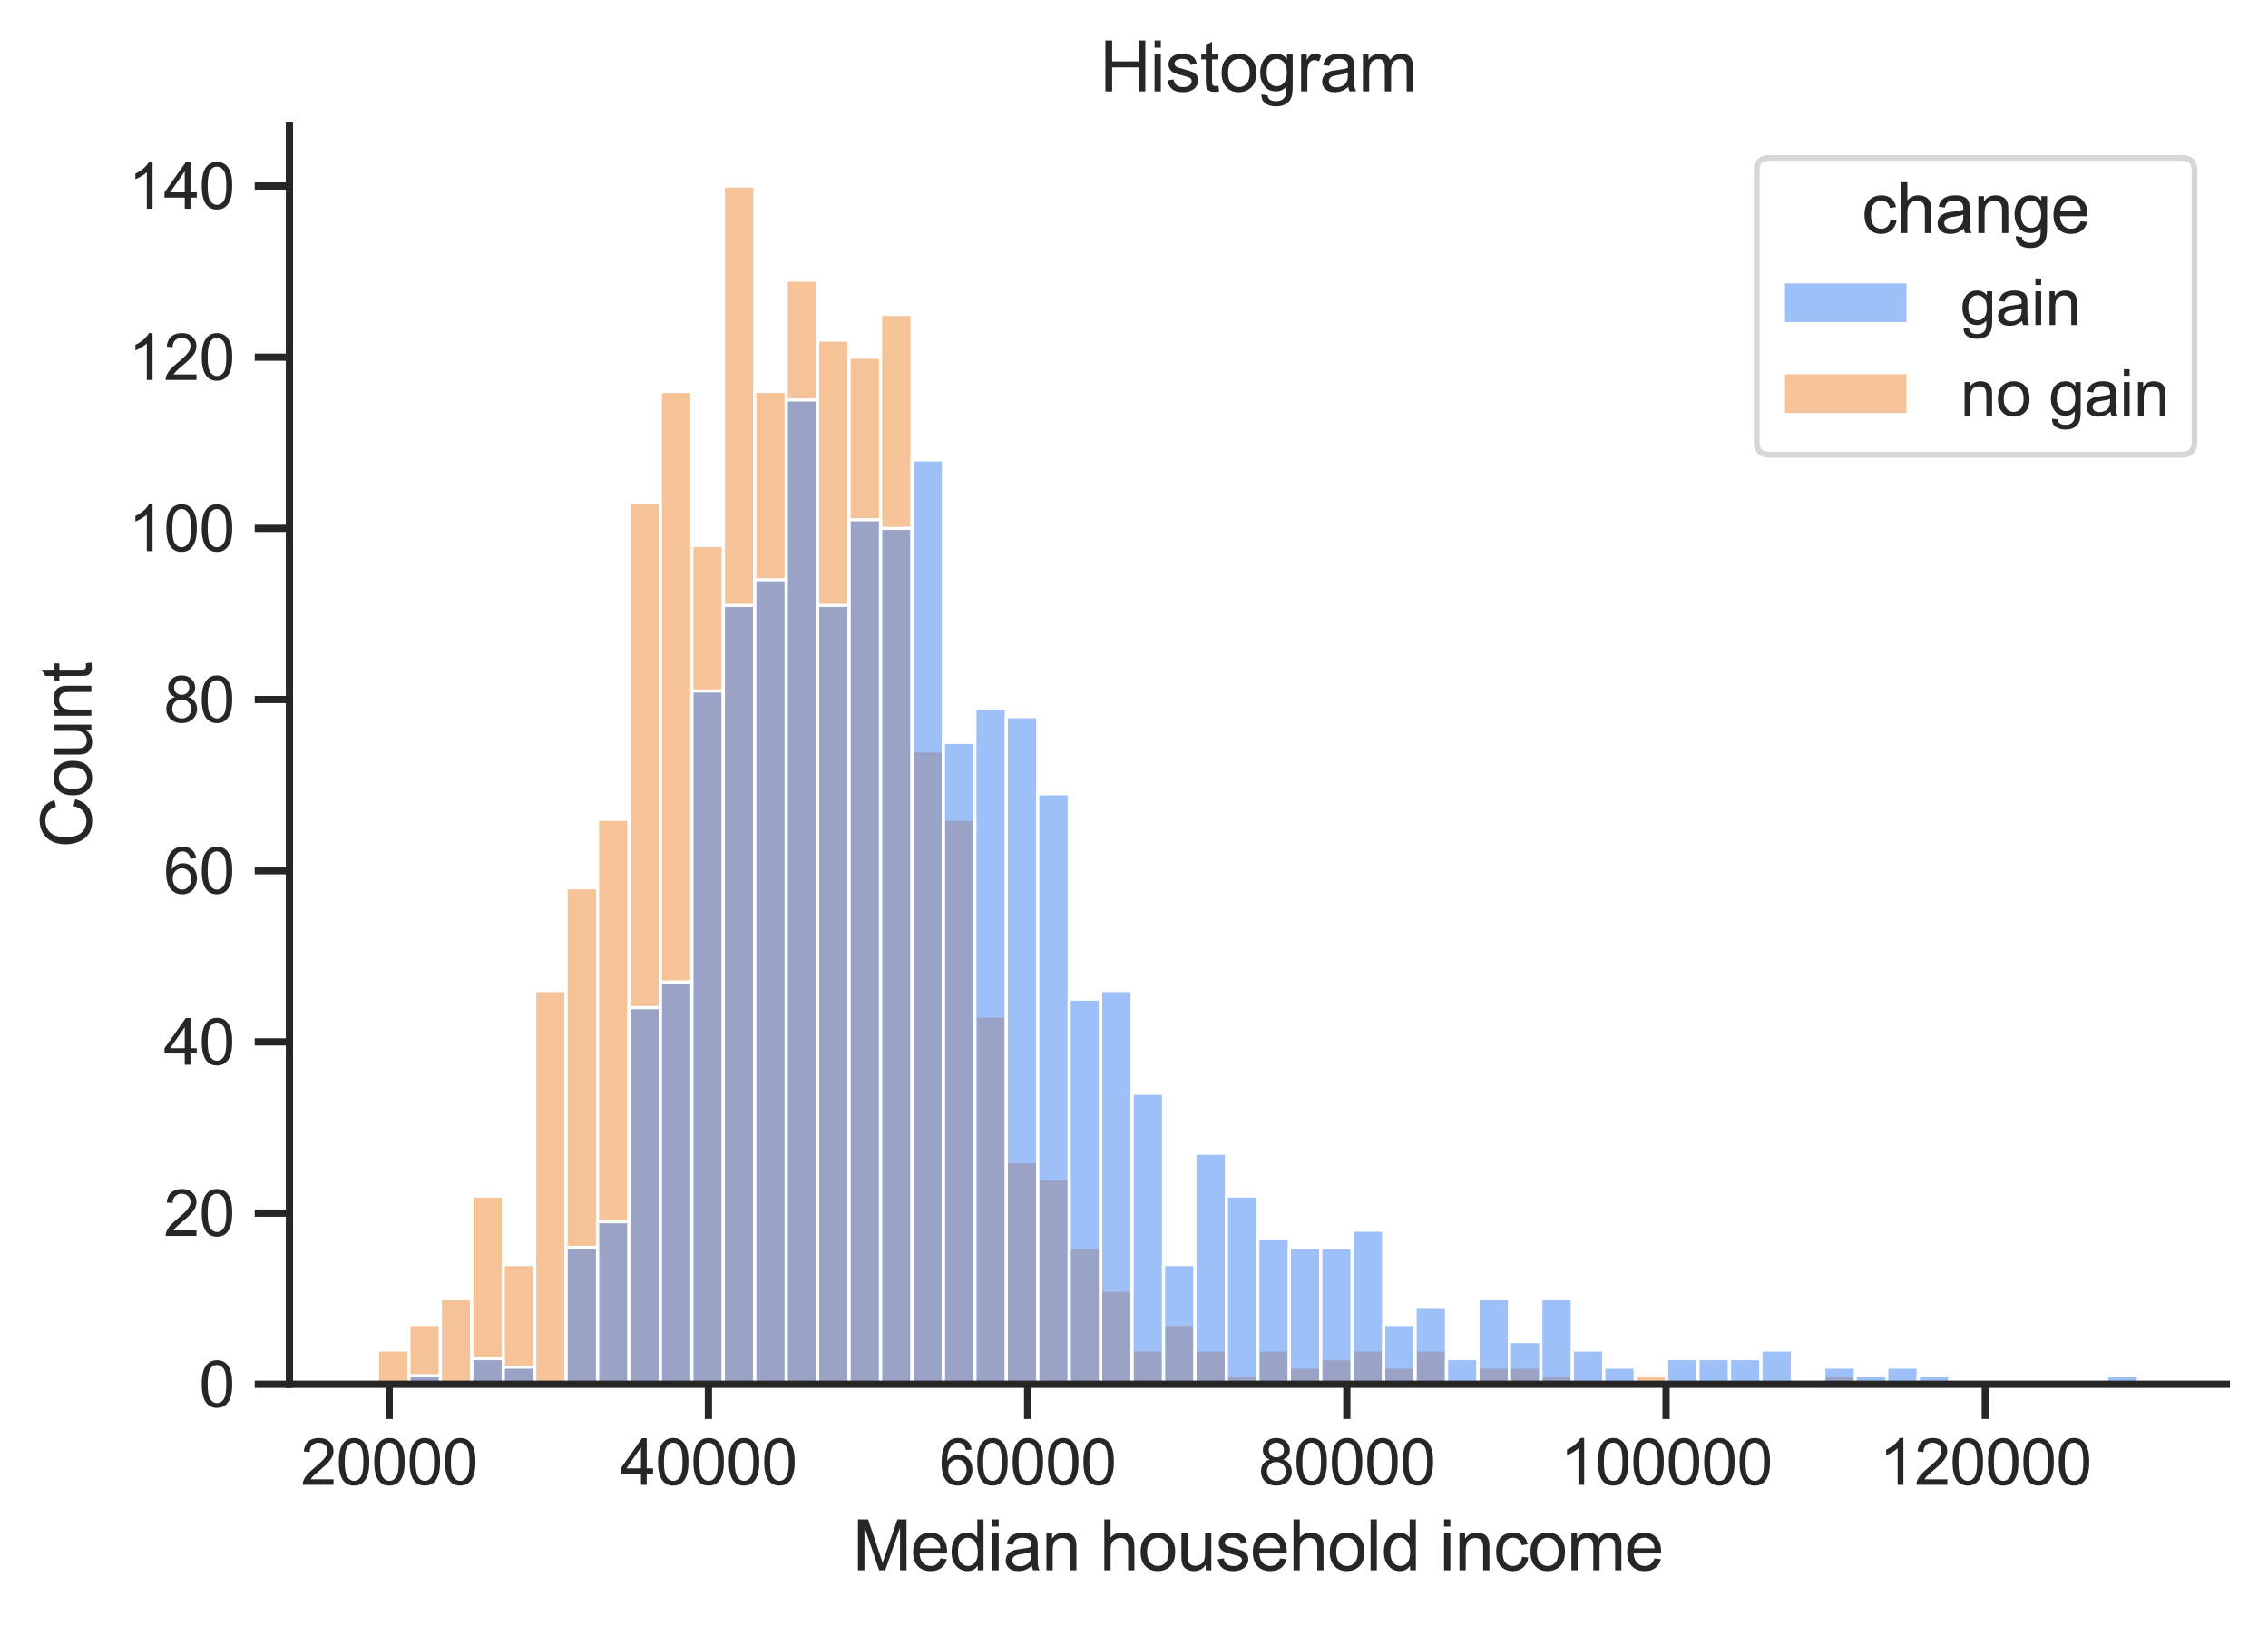 <?xml version="1.0" encoding="utf-8" standalone="no"?>
<!DOCTYPE svg PUBLIC "-//W3C//DTD SVG 1.1//EN"
  "http://www.w3.org/Graphics/SVG/1.1/DTD/svg11.dtd">
<svg height="280.964pt" version="1.1" viewBox="0 0 392.025 280.964" width="392.025pt" xmlns="http://www.w3.org/2000/svg" xmlns:xlink="http://www.w3.org/1999/xlink">
 <defs>
  <style type="text/css">*{stroke-linecap:butt;stroke-linejoin:round;}</style>
 </defs>
 <g id="figure_1">
  <g id="patch_1">
   <path d="M 0 280.964 
L 392.025 280.964 
L 392.025 0 
L 0 0 
z
" style="fill:#ffffff;"/>
  </g>
  <g id="axes_1">
   <g id="patch_2">
    <path d="M 50.025 239.229 
L 384.825 239.229 
L 384.825 21.789 
L 50.025 21.789 
z
" style="fill:#ffffff;"/>
   </g>
   <g id="matplotlib.axis_1">
    <g id="xtick_1">
     <g id="line2d_1">
      <defs>
       <path d="M 0 0 
L 0 6 
" id="mc5d52eae83" style="stroke:#262626;stroke-width:1.25;"/>
      </defs>
      <g>
       <use style="fill:#262626;stroke:#262626;stroke-width:1.25;" x="67.274" xlink:href="#mc5d52eae83" y="239.229"/>
      </g>
     </g>
     <g id="text_1">
      <!-- 20000 -->
      <g style="fill:#262626;" transform="translate(51.982 256.603)scale(0.11 -0.11)">
       <defs>
        <path d="M 3222 541 
L 3222 0 
L 194 0 
Q 188 203 259 391 
Q 375 700 629 1000 
Q 884 1300 1366 1694 
Q 2113 2306 2375 2664 
Q 2638 3022 2638 3341 
Q 2638 3675 2398 3904 
Q 2159 4134 1775 4134 
Q 1369 4134 1125 3890 
Q 881 3647 878 3216 
L 300 3275 
Q 359 3922 746 4261 
Q 1134 4600 1788 4600 
Q 2447 4600 2831 4234 
Q 3216 3869 3216 3328 
Q 3216 3053 3103 2787 
Q 2991 2522 2730 2228 
Q 2469 1934 1863 1422 
Q 1356 997 1212 845 
Q 1069 694 975 541 
L 3222 541 
z
" id="ArialMT-32" transform="scale(0.016)"/>
        <path d="M 266 2259 
Q 266 3072 433 3567 
Q 600 4063 929 4331 
Q 1259 4600 1759 4600 
Q 2128 4600 2406 4451 
Q 2684 4303 2865 4023 
Q 3047 3744 3150 3342 
Q 3253 2941 3253 2259 
Q 3253 1453 3087 958 
Q 2922 463 2592 192 
Q 2263 -78 1759 -78 
Q 1097 -78 719 397 
Q 266 969 266 2259 
z
M 844 2259 
Q 844 1131 1108 757 
Q 1372 384 1759 384 
Q 2147 384 2411 759 
Q 2675 1134 2675 2259 
Q 2675 3391 2411 3762 
Q 2147 4134 1753 4134 
Q 1366 4134 1134 3806 
Q 844 3388 844 2259 
z
" id="ArialMT-30" transform="scale(0.016)"/>
       </defs>
       <use xlink:href="#ArialMT-32"/>
       <use x="55.615" xlink:href="#ArialMT-30"/>
       <use x="111.23" xlink:href="#ArialMT-30"/>
       <use x="166.846" xlink:href="#ArialMT-30"/>
       <use x="222.461" xlink:href="#ArialMT-30"/>
      </g>
     </g>
    </g>
    <g id="xtick_2">
     <g id="line2d_2">
      <g>
       <use style="fill:#262626;stroke:#262626;stroke-width:1.25;" x="122.45" xlink:href="#mc5d52eae83" y="239.229"/>
      </g>
     </g>
     <g id="text_2">
      <!-- 40000 -->
      <g style="fill:#262626;" transform="translate(107.158 256.603)scale(0.11 -0.11)">
       <defs>
        <path d="M 2069 0 
L 2069 1097 
L 81 1097 
L 81 1613 
L 2172 4581 
L 2631 4581 
L 2631 1613 
L 3250 1613 
L 3250 1097 
L 2631 1097 
L 2631 0 
L 2069 0 
z
M 2069 1613 
L 2069 3678 
L 634 1613 
L 2069 1613 
z
" id="ArialMT-34" transform="scale(0.016)"/>
       </defs>
       <use xlink:href="#ArialMT-34"/>
       <use x="55.615" xlink:href="#ArialMT-30"/>
       <use x="111.23" xlink:href="#ArialMT-30"/>
       <use x="166.846" xlink:href="#ArialMT-30"/>
       <use x="222.461" xlink:href="#ArialMT-30"/>
      </g>
     </g>
    </g>
    <g id="xtick_3">
     <g id="line2d_3">
      <g>
       <use style="fill:#262626;stroke:#262626;stroke-width:1.25;" x="177.627" xlink:href="#mc5d52eae83" y="239.229"/>
      </g>
     </g>
     <g id="text_3">
      <!-- 60000 -->
      <g style="fill:#262626;" transform="translate(162.334 256.603)scale(0.11 -0.11)">
       <defs>
        <path d="M 3184 3459 
L 2625 3416 
Q 2550 3747 2413 3897 
Q 2184 4138 1850 4138 
Q 1581 4138 1378 3988 
Q 1113 3794 959 3422 
Q 806 3050 800 2363 
Q 1003 2672 1297 2822 
Q 1591 2972 1913 2972 
Q 2475 2972 2870 2558 
Q 3266 2144 3266 1488 
Q 3266 1056 3080 686 
Q 2894 316 2569 119 
Q 2244 -78 1831 -78 
Q 1128 -78 684 439 
Q 241 956 241 2144 
Q 241 3472 731 4075 
Q 1159 4600 1884 4600 
Q 2425 4600 2770 4297 
Q 3116 3994 3184 3459 
z
M 888 1484 
Q 888 1194 1011 928 
Q 1134 663 1356 523 
Q 1578 384 1822 384 
Q 2178 384 2434 671 
Q 2691 959 2691 1453 
Q 2691 1928 2437 2201 
Q 2184 2475 1800 2475 
Q 1419 2475 1153 2201 
Q 888 1928 888 1484 
z
" id="ArialMT-36" transform="scale(0.016)"/>
       </defs>
       <use xlink:href="#ArialMT-36"/>
       <use x="55.615" xlink:href="#ArialMT-30"/>
       <use x="111.23" xlink:href="#ArialMT-30"/>
       <use x="166.846" xlink:href="#ArialMT-30"/>
       <use x="222.461" xlink:href="#ArialMT-30"/>
      </g>
     </g>
    </g>
    <g id="xtick_4">
     <g id="line2d_4">
      <g>
       <use style="fill:#262626;stroke:#262626;stroke-width:1.25;" x="232.803" xlink:href="#mc5d52eae83" y="239.229"/>
      </g>
     </g>
     <g id="text_4">
      <!-- 80000 -->
      <g style="fill:#262626;" transform="translate(217.511 256.603)scale(0.11 -0.11)">
       <defs>
        <path d="M 1131 2484 
Q 781 2613 612 2850 
Q 444 3088 444 3419 
Q 444 3919 803 4259 
Q 1163 4600 1759 4600 
Q 2359 4600 2725 4251 
Q 3091 3903 3091 3403 
Q 3091 3084 2923 2848 
Q 2756 2613 2416 2484 
Q 2838 2347 3058 2040 
Q 3278 1734 3278 1309 
Q 3278 722 2862 322 
Q 2447 -78 1769 -78 
Q 1091 -78 675 323 
Q 259 725 259 1325 
Q 259 1772 486 2073 
Q 713 2375 1131 2484 
z
M 1019 3438 
Q 1019 3113 1228 2906 
Q 1438 2700 1772 2700 
Q 2097 2700 2305 2904 
Q 2513 3109 2513 3406 
Q 2513 3716 2298 3927 
Q 2084 4138 1766 4138 
Q 1444 4138 1231 3931 
Q 1019 3725 1019 3438 
z
M 838 1322 
Q 838 1081 952 856 
Q 1066 631 1291 507 
Q 1516 384 1775 384 
Q 2178 384 2440 643 
Q 2703 903 2703 1303 
Q 2703 1709 2433 1975 
Q 2163 2241 1756 2241 
Q 1359 2241 1098 1978 
Q 838 1716 838 1322 
z
" id="ArialMT-38" transform="scale(0.016)"/>
       </defs>
       <use xlink:href="#ArialMT-38"/>
       <use x="55.615" xlink:href="#ArialMT-30"/>
       <use x="111.23" xlink:href="#ArialMT-30"/>
       <use x="166.846" xlink:href="#ArialMT-30"/>
       <use x="222.461" xlink:href="#ArialMT-30"/>
      </g>
     </g>
    </g>
    <g id="xtick_5">
     <g id="line2d_5">
      <g>
       <use style="fill:#262626;stroke:#262626;stroke-width:1.25;" x="287.979" xlink:href="#mc5d52eae83" y="239.229"/>
      </g>
     </g>
     <g id="text_5">
      <!-- 100000 -->
      <g style="fill:#262626;" transform="translate(269.628 256.603)scale(0.11 -0.11)">
       <defs>
        <path d="M 2384 0 
L 1822 0 
L 1822 3584 
Q 1619 3391 1289 3197 
Q 959 3003 697 2906 
L 697 3450 
Q 1169 3672 1522 3987 
Q 1875 4303 2022 4600 
L 2384 4600 
L 2384 0 
z
" id="ArialMT-31" transform="scale(0.016)"/>
       </defs>
       <use xlink:href="#ArialMT-31"/>
       <use x="55.615" xlink:href="#ArialMT-30"/>
       <use x="111.23" xlink:href="#ArialMT-30"/>
       <use x="166.846" xlink:href="#ArialMT-30"/>
       <use x="222.461" xlink:href="#ArialMT-30"/>
       <use x="278.076" xlink:href="#ArialMT-30"/>
      </g>
     </g>
    </g>
    <g id="xtick_6">
     <g id="line2d_6">
      <g>
       <use style="fill:#262626;stroke:#262626;stroke-width:1.25;" x="343.156" xlink:href="#mc5d52eae83" y="239.229"/>
      </g>
     </g>
     <g id="text_6">
      <!-- 120000 -->
      <g style="fill:#262626;" transform="translate(324.805 256.603)scale(0.11 -0.11)">
       <use xlink:href="#ArialMT-31"/>
       <use x="55.615" xlink:href="#ArialMT-32"/>
       <use x="111.23" xlink:href="#ArialMT-30"/>
       <use x="166.846" xlink:href="#ArialMT-30"/>
       <use x="222.461" xlink:href="#ArialMT-30"/>
       <use x="278.076" xlink:href="#ArialMT-30"/>
      </g>
     </g>
    </g>
    <g id="text_7">
     <!-- Median household income -->
     <g style="fill:#262626;" transform="translate(147.385 271.379)scale(0.12 -0.12)">
      <defs>
       <path d="M 475 0 
L 475 4581 
L 1388 4581 
L 2472 1338 
Q 2622 884 2691 659 
Q 2769 909 2934 1394 
L 4031 4581 
L 4847 4581 
L 4847 0 
L 4263 0 
L 4263 3834 
L 2931 0 
L 2384 0 
L 1059 3900 
L 1059 0 
L 475 0 
z
" id="ArialMT-4d" transform="scale(0.016)"/>
       <path d="M 2694 1069 
L 3275 997 
Q 3138 488 2766 206 
Q 2394 -75 1816 -75 
Q 1088 -75 661 373 
Q 234 822 234 1631 
Q 234 2469 665 2931 
Q 1097 3394 1784 3394 
Q 2450 3394 2872 2941 
Q 3294 2488 3294 1666 
Q 3294 1616 3291 1516 
L 816 1516 
Q 847 969 1125 678 
Q 1403 388 1819 388 
Q 2128 388 2347 550 
Q 2566 713 2694 1069 
z
M 847 1978 
L 2700 1978 
Q 2663 2397 2488 2606 
Q 2219 2931 1791 2931 
Q 1403 2931 1139 2672 
Q 875 2413 847 1978 
z
" id="ArialMT-65" transform="scale(0.016)"/>
       <path d="M 2575 0 
L 2575 419 
Q 2259 -75 1647 -75 
Q 1250 -75 917 144 
Q 584 363 401 755 
Q 219 1147 219 1656 
Q 219 2153 384 2558 
Q 550 2963 881 3178 
Q 1213 3394 1622 3394 
Q 1922 3394 2156 3267 
Q 2391 3141 2538 2938 
L 2538 4581 
L 3097 4581 
L 3097 0 
L 2575 0 
z
M 797 1656 
Q 797 1019 1065 703 
Q 1334 388 1700 388 
Q 2069 388 2326 689 
Q 2584 991 2584 1609 
Q 2584 2291 2321 2609 
Q 2059 2928 1675 2928 
Q 1300 2928 1048 2622 
Q 797 2316 797 1656 
z
" id="ArialMT-64" transform="scale(0.016)"/>
       <path d="M 425 3934 
L 425 4581 
L 988 4581 
L 988 3934 
L 425 3934 
z
M 425 0 
L 425 3319 
L 988 3319 
L 988 0 
L 425 0 
z
" id="ArialMT-69" transform="scale(0.016)"/>
       <path d="M 2588 409 
Q 2275 144 1986 34 
Q 1697 -75 1366 -75 
Q 819 -75 525 192 
Q 231 459 231 875 
Q 231 1119 342 1320 
Q 453 1522 633 1644 
Q 813 1766 1038 1828 
Q 1203 1872 1538 1913 
Q 2219 1994 2541 2106 
Q 2544 2222 2544 2253 
Q 2544 2597 2384 2738 
Q 2169 2928 1744 2928 
Q 1347 2928 1158 2789 
Q 969 2650 878 2297 
L 328 2372 
Q 403 2725 575 2942 
Q 747 3159 1072 3276 
Q 1397 3394 1825 3394 
Q 2250 3394 2515 3294 
Q 2781 3194 2906 3042 
Q 3031 2891 3081 2659 
Q 3109 2516 3109 2141 
L 3109 1391 
Q 3109 606 3145 398 
Q 3181 191 3288 0 
L 2700 0 
Q 2613 175 2588 409 
z
M 2541 1666 
Q 2234 1541 1622 1453 
Q 1275 1403 1131 1340 
Q 988 1278 909 1158 
Q 831 1038 831 891 
Q 831 666 1001 516 
Q 1172 366 1500 366 
Q 1825 366 2078 508 
Q 2331 650 2450 897 
Q 2541 1088 2541 1459 
L 2541 1666 
z
" id="ArialMT-61" transform="scale(0.016)"/>
       <path d="M 422 0 
L 422 3319 
L 928 3319 
L 928 2847 
Q 1294 3394 1984 3394 
Q 2284 3394 2536 3286 
Q 2788 3178 2913 3003 
Q 3038 2828 3088 2588 
Q 3119 2431 3119 2041 
L 3119 0 
L 2556 0 
L 2556 2019 
Q 2556 2363 2490 2533 
Q 2425 2703 2258 2804 
Q 2091 2906 1866 2906 
Q 1506 2906 1245 2678 
Q 984 2450 984 1813 
L 984 0 
L 422 0 
z
" id="ArialMT-6e" transform="scale(0.016)"/>
       <path id="ArialMT-20" transform="scale(0.016)"/>
       <path d="M 422 0 
L 422 4581 
L 984 4581 
L 984 2938 
Q 1378 3394 1978 3394 
Q 2347 3394 2619 3248 
Q 2891 3103 3008 2847 
Q 3125 2591 3125 2103 
L 3125 0 
L 2563 0 
L 2563 2103 
Q 2563 2525 2380 2717 
Q 2197 2909 1863 2909 
Q 1613 2909 1392 2779 
Q 1172 2650 1078 2428 
Q 984 2206 984 1816 
L 984 0 
L 422 0 
z
" id="ArialMT-68" transform="scale(0.016)"/>
       <path d="M 213 1659 
Q 213 2581 725 3025 
Q 1153 3394 1769 3394 
Q 2453 3394 2887 2945 
Q 3322 2497 3322 1706 
Q 3322 1066 3130 698 
Q 2938 331 2570 128 
Q 2203 -75 1769 -75 
Q 1072 -75 642 372 
Q 213 819 213 1659 
z
M 791 1659 
Q 791 1022 1069 705 
Q 1347 388 1769 388 
Q 2188 388 2466 706 
Q 2744 1025 2744 1678 
Q 2744 2294 2464 2611 
Q 2184 2928 1769 2928 
Q 1347 2928 1069 2612 
Q 791 2297 791 1659 
z
" id="ArialMT-6f" transform="scale(0.016)"/>
       <path d="M 2597 0 
L 2597 488 
Q 2209 -75 1544 -75 
Q 1250 -75 995 37 
Q 741 150 617 320 
Q 494 491 444 738 
Q 409 903 409 1263 
L 409 3319 
L 972 3319 
L 972 1478 
Q 972 1038 1006 884 
Q 1059 663 1231 536 
Q 1403 409 1656 409 
Q 1909 409 2131 539 
Q 2353 669 2445 892 
Q 2538 1116 2538 1541 
L 2538 3319 
L 3100 3319 
L 3100 0 
L 2597 0 
z
" id="ArialMT-75" transform="scale(0.016)"/>
       <path d="M 197 991 
L 753 1078 
Q 800 744 1014 566 
Q 1228 388 1613 388 
Q 2000 388 2187 545 
Q 2375 703 2375 916 
Q 2375 1106 2209 1216 
Q 2094 1291 1634 1406 
Q 1016 1563 777 1677 
Q 538 1791 414 1992 
Q 291 2194 291 2438 
Q 291 2659 392 2848 
Q 494 3038 669 3163 
Q 800 3259 1026 3326 
Q 1253 3394 1513 3394 
Q 1903 3394 2198 3281 
Q 2494 3169 2634 2976 
Q 2775 2784 2828 2463 
L 2278 2388 
Q 2241 2644 2061 2787 
Q 1881 2931 1553 2931 
Q 1166 2931 1000 2803 
Q 834 2675 834 2503 
Q 834 2394 903 2306 
Q 972 2216 1119 2156 
Q 1203 2125 1616 2013 
Q 2213 1853 2448 1751 
Q 2684 1650 2818 1456 
Q 2953 1263 2953 975 
Q 2953 694 2789 445 
Q 2625 197 2315 61 
Q 2006 -75 1616 -75 
Q 969 -75 630 194 
Q 291 463 197 991 
z
" id="ArialMT-73" transform="scale(0.016)"/>
       <path d="M 409 0 
L 409 4581 
L 972 4581 
L 972 0 
L 409 0 
z
" id="ArialMT-6c" transform="scale(0.016)"/>
       <path d="M 2588 1216 
L 3141 1144 
Q 3050 572 2676 248 
Q 2303 -75 1759 -75 
Q 1078 -75 664 370 
Q 250 816 250 1647 
Q 250 2184 428 2587 
Q 606 2991 970 3192 
Q 1334 3394 1763 3394 
Q 2303 3394 2647 3120 
Q 2991 2847 3088 2344 
L 2541 2259 
Q 2463 2594 2264 2762 
Q 2066 2931 1784 2931 
Q 1359 2931 1093 2626 
Q 828 2322 828 1663 
Q 828 994 1084 691 
Q 1341 388 1753 388 
Q 2084 388 2306 591 
Q 2528 794 2588 1216 
z
" id="ArialMT-63" transform="scale(0.016)"/>
       <path d="M 422 0 
L 422 3319 
L 925 3319 
L 925 2853 
Q 1081 3097 1340 3245 
Q 1600 3394 1931 3394 
Q 2300 3394 2536 3241 
Q 2772 3088 2869 2813 
Q 3263 3394 3894 3394 
Q 4388 3394 4653 3120 
Q 4919 2847 4919 2278 
L 4919 0 
L 4359 0 
L 4359 2091 
Q 4359 2428 4304 2576 
Q 4250 2725 4106 2815 
Q 3963 2906 3769 2906 
Q 3419 2906 3187 2673 
Q 2956 2441 2956 1928 
L 2956 0 
L 2394 0 
L 2394 2156 
Q 2394 2531 2256 2718 
Q 2119 2906 1806 2906 
Q 1569 2906 1367 2781 
Q 1166 2656 1075 2415 
Q 984 2175 984 1722 
L 984 0 
L 422 0 
z
" id="ArialMT-6d" transform="scale(0.016)"/>
      </defs>
      <use xlink:href="#ArialMT-4d"/>
      <use x="83.301" xlink:href="#ArialMT-65"/>
      <use x="138.916" xlink:href="#ArialMT-64"/>
      <use x="194.531" xlink:href="#ArialMT-69"/>
      <use x="216.748" xlink:href="#ArialMT-61"/>
      <use x="272.363" xlink:href="#ArialMT-6e"/>
      <use x="327.979" xlink:href="#ArialMT-20"/>
      <use x="355.762" xlink:href="#ArialMT-68"/>
      <use x="411.377" xlink:href="#ArialMT-6f"/>
      <use x="466.992" xlink:href="#ArialMT-75"/>
      <use x="522.607" xlink:href="#ArialMT-73"/>
      <use x="572.607" xlink:href="#ArialMT-65"/>
      <use x="628.223" xlink:href="#ArialMT-68"/>
      <use x="683.838" xlink:href="#ArialMT-6f"/>
      <use x="739.453" xlink:href="#ArialMT-6c"/>
      <use x="761.67" xlink:href="#ArialMT-64"/>
      <use x="817.285" xlink:href="#ArialMT-20"/>
      <use x="845.068" xlink:href="#ArialMT-69"/>
      <use x="867.285" xlink:href="#ArialMT-6e"/>
      <use x="922.9" xlink:href="#ArialMT-63"/>
      <use x="972.9" xlink:href="#ArialMT-6f"/>
      <use x="1028.516" xlink:href="#ArialMT-6d"/>
      <use x="1111.816" xlink:href="#ArialMT-65"/>
     </g>
    </g>
   </g>
   <g id="matplotlib.axis_2">
    <g id="ytick_1">
     <g id="line2d_7">
      <defs>
       <path d="M 0 0 
L -6 0 
" id="m58d6de855b" style="stroke:#262626;stroke-width:1.25;"/>
      </defs>
      <g>
       <use style="fill:#262626;stroke:#262626;stroke-width:1.25;" x="50.025" xlink:href="#m58d6de855b" y="239.229"/>
      </g>
     </g>
     <g id="text_8">
      <!-- 0 -->
      <g style="fill:#262626;" transform="translate(34.408 243.166)scale(0.11 -0.11)">
       <use xlink:href="#ArialMT-30"/>
      </g>
     </g>
    </g>
    <g id="ytick_2">
     <g id="line2d_8">
      <g>
       <use style="fill:#262626;stroke:#262626;stroke-width:1.25;" x="50.025" xlink:href="#m58d6de855b" y="209.646"/>
      </g>
     </g>
     <g id="text_9">
      <!-- 20 -->
      <g style="fill:#262626;" transform="translate(28.291 213.582)scale(0.11 -0.11)">
       <use xlink:href="#ArialMT-32"/>
       <use x="55.615" xlink:href="#ArialMT-30"/>
      </g>
     </g>
    </g>
    <g id="ytick_3">
     <g id="line2d_9">
      <g>
       <use style="fill:#262626;stroke:#262626;stroke-width:1.25;" x="50.025" xlink:href="#m58d6de855b" y="180.062"/>
      </g>
     </g>
     <g id="text_10">
      <!-- 40 -->
      <g style="fill:#262626;" transform="translate(28.291 183.999)scale(0.11 -0.11)">
       <use xlink:href="#ArialMT-34"/>
       <use x="55.615" xlink:href="#ArialMT-30"/>
      </g>
     </g>
    </g>
    <g id="ytick_4">
     <g id="line2d_10">
      <g>
       <use style="fill:#262626;stroke:#262626;stroke-width:1.25;" x="50.025" xlink:href="#m58d6de855b" y="150.478"/>
      </g>
     </g>
     <g id="text_11">
      <!-- 60 -->
      <g style="fill:#262626;" transform="translate(28.291 154.415)scale(0.11 -0.11)">
       <use xlink:href="#ArialMT-36"/>
       <use x="55.615" xlink:href="#ArialMT-30"/>
      </g>
     </g>
    </g>
    <g id="ytick_5">
     <g id="line2d_11">
      <g>
       <use style="fill:#262626;stroke:#262626;stroke-width:1.25;" x="50.025" xlink:href="#m58d6de855b" y="120.895"/>
      </g>
     </g>
     <g id="text_12">
      <!-- 80 -->
      <g style="fill:#262626;" transform="translate(28.291 124.831)scale(0.11 -0.11)">
       <use xlink:href="#ArialMT-38"/>
       <use x="55.615" xlink:href="#ArialMT-30"/>
      </g>
     </g>
    </g>
    <g id="ytick_6">
     <g id="line2d_12">
      <g>
       <use style="fill:#262626;stroke:#262626;stroke-width:1.25;" x="50.025" xlink:href="#m58d6de855b" y="91.311"/>
      </g>
     </g>
     <g id="text_13">
      <!-- 100 -->
      <g style="fill:#262626;" transform="translate(22.174 95.248)scale(0.11 -0.11)">
       <use xlink:href="#ArialMT-31"/>
       <use x="55.615" xlink:href="#ArialMT-30"/>
       <use x="111.23" xlink:href="#ArialMT-30"/>
      </g>
     </g>
    </g>
    <g id="ytick_7">
     <g id="line2d_13">
      <g>
       <use style="fill:#262626;stroke:#262626;stroke-width:1.25;" x="50.025" xlink:href="#m58d6de855b" y="61.727"/>
      </g>
     </g>
     <g id="text_14">
      <!-- 120 -->
      <g style="fill:#262626;" transform="translate(22.174 65.664)scale(0.11 -0.11)">
       <use xlink:href="#ArialMT-31"/>
       <use x="55.615" xlink:href="#ArialMT-32"/>
       <use x="111.23" xlink:href="#ArialMT-30"/>
      </g>
     </g>
    </g>
    <g id="ytick_8">
     <g id="line2d_14">
      <g>
       <use style="fill:#262626;stroke:#262626;stroke-width:1.25;" x="50.025" xlink:href="#m58d6de855b" y="32.144"/>
      </g>
     </g>
     <g id="text_15">
      <!-- 140 -->
      <g style="fill:#262626;" transform="translate(22.174 36.08)scale(0.11 -0.11)">
       <use xlink:href="#ArialMT-31"/>
       <use x="55.615" xlink:href="#ArialMT-34"/>
       <use x="111.23" xlink:href="#ArialMT-30"/>
      </g>
     </g>
    </g>
    <g id="text_16">
     <!-- Count -->
     <g style="fill:#262626;" transform="translate(15.789 146.519)rotate(-90)scale(0.12 -0.12)">
      <defs>
       <path d="M 3763 1606 
L 4369 1453 
Q 4178 706 3683 314 
Q 3188 -78 2472 -78 
Q 1731 -78 1267 223 
Q 803 525 561 1097 
Q 319 1669 319 2325 
Q 319 3041 592 3573 
Q 866 4106 1370 4382 
Q 1875 4659 2481 4659 
Q 3169 4659 3637 4309 
Q 4106 3959 4291 3325 
L 3694 3184 
Q 3534 3684 3231 3912 
Q 2928 4141 2469 4141 
Q 1941 4141 1586 3887 
Q 1231 3634 1087 3207 
Q 944 2781 944 2328 
Q 944 1744 1114 1308 
Q 1284 872 1643 656 
Q 2003 441 2422 441 
Q 2931 441 3284 734 
Q 3638 1028 3763 1606 
z
" id="ArialMT-43" transform="scale(0.016)"/>
       <path d="M 1650 503 
L 1731 6 
Q 1494 -44 1306 -44 
Q 1000 -44 831 53 
Q 663 150 594 308 
Q 525 466 525 972 
L 525 2881 
L 113 2881 
L 113 3319 
L 525 3319 
L 525 4141 
L 1084 4478 
L 1084 3319 
L 1650 3319 
L 1650 2881 
L 1084 2881 
L 1084 941 
Q 1084 700 1114 631 
Q 1144 563 1211 522 
Q 1278 481 1403 481 
Q 1497 481 1650 503 
z
" id="ArialMT-74" transform="scale(0.016)"/>
      </defs>
      <use xlink:href="#ArialMT-43"/>
      <use x="72.217" xlink:href="#ArialMT-6f"/>
      <use x="127.832" xlink:href="#ArialMT-75"/>
      <use x="183.447" xlink:href="#ArialMT-6e"/>
      <use x="239.062" xlink:href="#ArialMT-74"/>
     </g>
    </g>
   </g>
   <g id="patch_3">
    <path clip-path="url(#p02c3e9ca66)" d="M 65.244 239.229 
L 70.679 239.229 
L 70.679 233.313 
L 65.244 233.313 
z
" style="fill:#ef8733;fill-opacity:0.5;stroke:#ffffff;stroke-linejoin:miter;stroke-width:0.544;"/>
   </g>
   <g id="patch_4">
    <path clip-path="url(#p02c3e9ca66)" d="M 70.679 239.229 
L 76.114 239.229 
L 76.114 228.875 
L 70.679 228.875 
z
" style="fill:#ef8733;fill-opacity:0.5;stroke:#ffffff;stroke-linejoin:miter;stroke-width:0.544;"/>
   </g>
   <g id="patch_5">
    <path clip-path="url(#p02c3e9ca66)" d="M 76.114 239.229 
L 81.549 239.229 
L 81.549 224.438 
L 76.114 224.438 
z
" style="fill:#ef8733;fill-opacity:0.5;stroke:#ffffff;stroke-linejoin:miter;stroke-width:0.544;"/>
   </g>
   <g id="patch_6">
    <path clip-path="url(#p02c3e9ca66)" d="M 81.549 239.229 
L 86.984 239.229 
L 86.984 206.687 
L 81.549 206.687 
z
" style="fill:#ef8733;fill-opacity:0.5;stroke:#ffffff;stroke-linejoin:miter;stroke-width:0.544;"/>
   </g>
   <g id="patch_7">
    <path clip-path="url(#p02c3e9ca66)" d="M 86.984 239.229 
L 92.419 239.229 
L 92.419 218.521 
L 86.984 218.521 
z
" style="fill:#ef8733;fill-opacity:0.5;stroke:#ffffff;stroke-linejoin:miter;stroke-width:0.544;"/>
   </g>
   <g id="patch_8">
    <path clip-path="url(#p02c3e9ca66)" d="M 92.419 239.229 
L 97.854 239.229 
L 97.854 171.187 
L 92.419 171.187 
z
" style="fill:#ef8733;fill-opacity:0.5;stroke:#ffffff;stroke-linejoin:miter;stroke-width:0.544;"/>
   </g>
   <g id="patch_9">
    <path clip-path="url(#p02c3e9ca66)" d="M 97.854 239.229 
L 103.289 239.229 
L 103.289 153.437 
L 97.854 153.437 
z
" style="fill:#ef8733;fill-opacity:0.5;stroke:#ffffff;stroke-linejoin:miter;stroke-width:0.544;"/>
   </g>
   <g id="patch_10">
    <path clip-path="url(#p02c3e9ca66)" d="M 103.289 239.229 
L 108.724 239.229 
L 108.724 141.603 
L 103.289 141.603 
z
" style="fill:#ef8733;fill-opacity:0.5;stroke:#ffffff;stroke-linejoin:miter;stroke-width:0.544;"/>
   </g>
   <g id="patch_11">
    <path clip-path="url(#p02c3e9ca66)" d="M 108.724 239.229 
L 114.159 239.229 
L 114.159 86.873 
L 108.724 86.873 
z
" style="fill:#ef8733;fill-opacity:0.5;stroke:#ffffff;stroke-linejoin:miter;stroke-width:0.544;"/>
   </g>
   <g id="patch_12">
    <path clip-path="url(#p02c3e9ca66)" d="M 114.159 239.229 
L 119.594 239.229 
L 119.594 67.644 
L 114.159 67.644 
z
" style="fill:#ef8733;fill-opacity:0.5;stroke:#ffffff;stroke-linejoin:miter;stroke-width:0.544;"/>
   </g>
   <g id="patch_13">
    <path clip-path="url(#p02c3e9ca66)" d="M 119.594 239.229 
L 125.029 239.229 
L 125.029 94.269 
L 119.594 94.269 
z
" style="fill:#ef8733;fill-opacity:0.5;stroke:#ffffff;stroke-linejoin:miter;stroke-width:0.544;"/>
   </g>
   <g id="patch_14">
    <path clip-path="url(#p02c3e9ca66)" d="M 125.029 239.229 
L 130.464 239.229 
L 130.464 32.144 
L 125.029 32.144 
z
" style="fill:#ef8733;fill-opacity:0.5;stroke:#ffffff;stroke-linejoin:miter;stroke-width:0.544;"/>
   </g>
   <g id="patch_15">
    <path clip-path="url(#p02c3e9ca66)" d="M 130.464 239.229 
L 135.899 239.229 
L 135.899 67.644 
L 130.464 67.644 
z
" style="fill:#ef8733;fill-opacity:0.5;stroke:#ffffff;stroke-linejoin:miter;stroke-width:0.544;"/>
   </g>
   <g id="patch_16">
    <path clip-path="url(#p02c3e9ca66)" d="M 135.899 239.229 
L 141.335 239.229 
L 141.335 48.415 
L 135.899 48.415 
z
" style="fill:#ef8733;fill-opacity:0.5;stroke:#ffffff;stroke-linejoin:miter;stroke-width:0.544;"/>
   </g>
   <g id="patch_17">
    <path clip-path="url(#p02c3e9ca66)" d="M 141.335 239.229 
L 146.77 239.229 
L 146.77 58.769 
L 141.335 58.769 
z
" style="fill:#ef8733;fill-opacity:0.5;stroke:#ffffff;stroke-linejoin:miter;stroke-width:0.544;"/>
   </g>
   <g id="patch_18">
    <path clip-path="url(#p02c3e9ca66)" d="M 146.77 239.229 
L 152.205 239.229 
L 152.205 61.727 
L 146.77 61.727 
z
" style="fill:#ef8733;fill-opacity:0.5;stroke:#ffffff;stroke-linejoin:miter;stroke-width:0.544;"/>
   </g>
   <g id="patch_19">
    <path clip-path="url(#p02c3e9ca66)" d="M 152.205 239.229 
L 157.64 239.229 
L 157.64 54.331 
L 152.205 54.331 
z
" style="fill:#ef8733;fill-opacity:0.5;stroke:#ffffff;stroke-linejoin:miter;stroke-width:0.544;"/>
   </g>
   <g id="patch_20">
    <path clip-path="url(#p02c3e9ca66)" d="M 157.64 239.229 
L 163.075 239.229 
L 163.075 129.77 
L 157.64 129.77 
z
" style="fill:#ef8733;fill-opacity:0.5;stroke:#ffffff;stroke-linejoin:miter;stroke-width:0.544;"/>
   </g>
   <g id="patch_21">
    <path clip-path="url(#p02c3e9ca66)" d="M 163.075 239.229 
L 168.51 239.229 
L 168.51 141.603 
L 163.075 141.603 
z
" style="fill:#ef8733;fill-opacity:0.5;stroke:#ffffff;stroke-linejoin:miter;stroke-width:0.544;"/>
   </g>
   <g id="patch_22">
    <path clip-path="url(#p02c3e9ca66)" d="M 168.51 239.229 
L 173.945 239.229 
L 173.945 175.624 
L 168.51 175.624 
z
" style="fill:#ef8733;fill-opacity:0.5;stroke:#ffffff;stroke-linejoin:miter;stroke-width:0.544;"/>
   </g>
   <g id="patch_23">
    <path clip-path="url(#p02c3e9ca66)" d="M 173.945 239.229 
L 179.38 239.229 
L 179.38 200.771 
L 173.945 200.771 
z
" style="fill:#ef8733;fill-opacity:0.5;stroke:#ffffff;stroke-linejoin:miter;stroke-width:0.544;"/>
   </g>
   <g id="patch_24">
    <path clip-path="url(#p02c3e9ca66)" d="M 179.38 239.229 
L 184.815 239.229 
L 184.815 203.729 
L 179.38 203.729 
z
" style="fill:#ef8733;fill-opacity:0.5;stroke:#ffffff;stroke-linejoin:miter;stroke-width:0.544;"/>
   </g>
   <g id="patch_25">
    <path clip-path="url(#p02c3e9ca66)" d="M 184.815 239.229 
L 190.25 239.229 
L 190.25 215.562 
L 184.815 215.562 
z
" style="fill:#ef8733;fill-opacity:0.5;stroke:#ffffff;stroke-linejoin:miter;stroke-width:0.544;"/>
   </g>
   <g id="patch_26">
    <path clip-path="url(#p02c3e9ca66)" d="M 190.25 239.229 
L 195.685 239.229 
L 195.685 222.958 
L 190.25 222.958 
z
" style="fill:#ef8733;fill-opacity:0.5;stroke:#ffffff;stroke-linejoin:miter;stroke-width:0.544;"/>
   </g>
   <g id="patch_27">
    <path clip-path="url(#p02c3e9ca66)" d="M 195.685 239.229 
L 201.12 239.229 
L 201.12 233.313 
L 195.685 233.313 
z
" style="fill:#ef8733;fill-opacity:0.5;stroke:#ffffff;stroke-linejoin:miter;stroke-width:0.544;"/>
   </g>
   <g id="patch_28">
    <path clip-path="url(#p02c3e9ca66)" d="M 201.12 239.229 
L 206.555 239.229 
L 206.555 228.875 
L 201.12 228.875 
z
" style="fill:#ef8733;fill-opacity:0.5;stroke:#ffffff;stroke-linejoin:miter;stroke-width:0.544;"/>
   </g>
   <g id="patch_29">
    <path clip-path="url(#p02c3e9ca66)" d="M 206.555 239.229 
L 211.99 239.229 
L 211.99 233.313 
L 206.555 233.313 
z
" style="fill:#ef8733;fill-opacity:0.5;stroke:#ffffff;stroke-linejoin:miter;stroke-width:0.544;"/>
   </g>
   <g id="patch_30">
    <path clip-path="url(#p02c3e9ca66)" d="M 211.99 239.229 
L 217.425 239.229 
L 217.425 237.75 
L 211.99 237.75 
z
" style="fill:#ef8733;fill-opacity:0.5;stroke:#ffffff;stroke-linejoin:miter;stroke-width:0.544;"/>
   </g>
   <g id="patch_31">
    <path clip-path="url(#p02c3e9ca66)" d="M 217.425 239.229 
L 222.861 239.229 
L 222.861 233.313 
L 217.425 233.313 
z
" style="fill:#ef8733;fill-opacity:0.5;stroke:#ffffff;stroke-linejoin:miter;stroke-width:0.544;"/>
   </g>
   <g id="patch_32">
    <path clip-path="url(#p02c3e9ca66)" d="M 222.861 239.229 
L 228.296 239.229 
L 228.296 236.271 
L 222.861 236.271 
z
" style="fill:#ef8733;fill-opacity:0.5;stroke:#ffffff;stroke-linejoin:miter;stroke-width:0.544;"/>
   </g>
   <g id="patch_33">
    <path clip-path="url(#p02c3e9ca66)" d="M 228.296 239.229 
L 233.731 239.229 
L 233.731 234.792 
L 228.296 234.792 
z
" style="fill:#ef8733;fill-opacity:0.5;stroke:#ffffff;stroke-linejoin:miter;stroke-width:0.544;"/>
   </g>
   <g id="patch_34">
    <path clip-path="url(#p02c3e9ca66)" d="M 233.731 239.229 
L 239.166 239.229 
L 239.166 233.313 
L 233.731 233.313 
z
" style="fill:#ef8733;fill-opacity:0.5;stroke:#ffffff;stroke-linejoin:miter;stroke-width:0.544;"/>
   </g>
   <g id="patch_35">
    <path clip-path="url(#p02c3e9ca66)" d="M 239.166 239.229 
L 244.601 239.229 
L 244.601 236.271 
L 239.166 236.271 
z
" style="fill:#ef8733;fill-opacity:0.5;stroke:#ffffff;stroke-linejoin:miter;stroke-width:0.544;"/>
   </g>
   <g id="patch_36">
    <path clip-path="url(#p02c3e9ca66)" d="M 244.601 239.229 
L 250.036 239.229 
L 250.036 233.313 
L 244.601 233.313 
z
" style="fill:#ef8733;fill-opacity:0.5;stroke:#ffffff;stroke-linejoin:miter;stroke-width:0.544;"/>
   </g>
   <g id="patch_37">
    <path clip-path="url(#p02c3e9ca66)" d="M 250.036 239.229 
L 255.471 239.229 
L 255.471 239.229 
L 250.036 239.229 
z
" style="fill:#ef8733;fill-opacity:0.5;stroke:#ffffff;stroke-linejoin:miter;stroke-width:0.544;"/>
   </g>
   <g id="patch_38">
    <path clip-path="url(#p02c3e9ca66)" d="M 255.471 239.229 
L 260.906 239.229 
L 260.906 236.271 
L 255.471 236.271 
z
" style="fill:#ef8733;fill-opacity:0.5;stroke:#ffffff;stroke-linejoin:miter;stroke-width:0.544;"/>
   </g>
   <g id="patch_39">
    <path clip-path="url(#p02c3e9ca66)" d="M 260.906 239.229 
L 266.341 239.229 
L 266.341 236.271 
L 260.906 236.271 
z
" style="fill:#ef8733;fill-opacity:0.5;stroke:#ffffff;stroke-linejoin:miter;stroke-width:0.544;"/>
   </g>
   <g id="patch_40">
    <path clip-path="url(#p02c3e9ca66)" d="M 266.341 239.229 
L 271.776 239.229 
L 271.776 237.75 
L 266.341 237.75 
z
" style="fill:#ef8733;fill-opacity:0.5;stroke:#ffffff;stroke-linejoin:miter;stroke-width:0.544;"/>
   </g>
   <g id="patch_41">
    <path clip-path="url(#p02c3e9ca66)" d="M 271.776 239.229 
L 277.211 239.229 
L 277.211 239.229 
L 271.776 239.229 
z
" style="fill:#ef8733;fill-opacity:0.5;stroke:#ffffff;stroke-linejoin:miter;stroke-width:0.544;"/>
   </g>
   <g id="patch_42">
    <path clip-path="url(#p02c3e9ca66)" d="M 277.211 239.229 
L 282.646 239.229 
L 282.646 239.229 
L 277.211 239.229 
z
" style="fill:#ef8733;fill-opacity:0.5;stroke:#ffffff;stroke-linejoin:miter;stroke-width:0.544;"/>
   </g>
   <g id="patch_43">
    <path clip-path="url(#p02c3e9ca66)" d="M 282.646 239.229 
L 288.081 239.229 
L 288.081 237.75 
L 282.646 237.75 
z
" style="fill:#ef8733;fill-opacity:0.5;stroke:#ffffff;stroke-linejoin:miter;stroke-width:0.544;"/>
   </g>
   <g id="patch_44">
    <path clip-path="url(#p02c3e9ca66)" d="M 288.081 239.229 
L 293.516 239.229 
L 293.516 239.229 
L 288.081 239.229 
z
" style="fill:#ef8733;fill-opacity:0.5;stroke:#ffffff;stroke-linejoin:miter;stroke-width:0.544;"/>
   </g>
   <g id="patch_45">
    <path clip-path="url(#p02c3e9ca66)" d="M 293.516 239.229 
L 298.951 239.229 
L 298.951 239.229 
L 293.516 239.229 
z
" style="fill:#ef8733;fill-opacity:0.5;stroke:#ffffff;stroke-linejoin:miter;stroke-width:0.544;"/>
   </g>
   <g id="patch_46">
    <path clip-path="url(#p02c3e9ca66)" d="M 298.951 239.229 
L 304.387 239.229 
L 304.387 239.229 
L 298.951 239.229 
z
" style="fill:#ef8733;fill-opacity:0.5;stroke:#ffffff;stroke-linejoin:miter;stroke-width:0.544;"/>
   </g>
   <g id="patch_47">
    <path clip-path="url(#p02c3e9ca66)" d="M 304.387 239.229 
L 309.822 239.229 
L 309.822 239.229 
L 304.387 239.229 
z
" style="fill:#ef8733;fill-opacity:0.5;stroke:#ffffff;stroke-linejoin:miter;stroke-width:0.544;"/>
   </g>
   <g id="patch_48">
    <path clip-path="url(#p02c3e9ca66)" d="M 309.822 239.229 
L 315.257 239.229 
L 315.257 239.229 
L 309.822 239.229 
z
" style="fill:#ef8733;fill-opacity:0.5;stroke:#ffffff;stroke-linejoin:miter;stroke-width:0.544;"/>
   </g>
   <g id="patch_49">
    <path clip-path="url(#p02c3e9ca66)" d="M 315.257 239.229 
L 320.692 239.229 
L 320.692 237.75 
L 315.257 237.75 
z
" style="fill:#ef8733;fill-opacity:0.5;stroke:#ffffff;stroke-linejoin:miter;stroke-width:0.544;"/>
   </g>
   <g id="patch_50">
    <path clip-path="url(#p02c3e9ca66)" d="M 320.692 239.229 
L 326.127 239.229 
L 326.127 239.229 
L 320.692 239.229 
z
" style="fill:#ef8733;fill-opacity:0.5;stroke:#ffffff;stroke-linejoin:miter;stroke-width:0.544;"/>
   </g>
   <g id="patch_51">
    <path clip-path="url(#p02c3e9ca66)" d="M 326.127 239.229 
L 331.562 239.229 
L 331.562 239.229 
L 326.127 239.229 
z
" style="fill:#ef8733;fill-opacity:0.5;stroke:#ffffff;stroke-linejoin:miter;stroke-width:0.544;"/>
   </g>
   <g id="patch_52">
    <path clip-path="url(#p02c3e9ca66)" d="M 331.562 239.229 
L 336.997 239.229 
L 336.997 239.229 
L 331.562 239.229 
z
" style="fill:#ef8733;fill-opacity:0.5;stroke:#ffffff;stroke-linejoin:miter;stroke-width:0.544;"/>
   </g>
   <g id="patch_53">
    <path clip-path="url(#p02c3e9ca66)" d="M 336.997 239.229 
L 342.432 239.229 
L 342.432 239.229 
L 336.997 239.229 
z
" style="fill:#ef8733;fill-opacity:0.5;stroke:#ffffff;stroke-linejoin:miter;stroke-width:0.544;"/>
   </g>
   <g id="patch_54">
    <path clip-path="url(#p02c3e9ca66)" d="M 342.432 239.229 
L 347.867 239.229 
L 347.867 239.229 
L 342.432 239.229 
z
" style="fill:#ef8733;fill-opacity:0.5;stroke:#ffffff;stroke-linejoin:miter;stroke-width:0.544;"/>
   </g>
   <g id="patch_55">
    <path clip-path="url(#p02c3e9ca66)" d="M 347.867 239.229 
L 353.302 239.229 
L 353.302 239.229 
L 347.867 239.229 
z
" style="fill:#ef8733;fill-opacity:0.5;stroke:#ffffff;stroke-linejoin:miter;stroke-width:0.544;"/>
   </g>
   <g id="patch_56">
    <path clip-path="url(#p02c3e9ca66)" d="M 353.302 239.229 
L 358.737 239.229 
L 358.737 239.229 
L 353.302 239.229 
z
" style="fill:#ef8733;fill-opacity:0.5;stroke:#ffffff;stroke-linejoin:miter;stroke-width:0.544;"/>
   </g>
   <g id="patch_57">
    <path clip-path="url(#p02c3e9ca66)" d="M 358.737 239.229 
L 364.172 239.229 
L 364.172 239.229 
L 358.737 239.229 
z
" style="fill:#ef8733;fill-opacity:0.5;stroke:#ffffff;stroke-linejoin:miter;stroke-width:0.544;"/>
   </g>
   <g id="patch_58">
    <path clip-path="url(#p02c3e9ca66)" d="M 364.172 239.229 
L 369.607 239.229 
L 369.607 239.229 
L 364.172 239.229 
z
" style="fill:#ef8733;fill-opacity:0.5;stroke:#ffffff;stroke-linejoin:miter;stroke-width:0.544;"/>
   </g>
   <g id="patch_59">
    <path clip-path="url(#p02c3e9ca66)" d="M 65.244 239.229 
L 70.679 239.229 
L 70.679 239.229 
L 65.244 239.229 
z
" style="fill:#3f83f4;fill-opacity:0.5;stroke:#ffffff;stroke-linejoin:miter;stroke-width:0.544;"/>
   </g>
   <g id="patch_60">
    <path clip-path="url(#p02c3e9ca66)" d="M 70.679 239.229 
L 76.114 239.229 
L 76.114 237.75 
L 70.679 237.75 
z
" style="fill:#3f83f4;fill-opacity:0.5;stroke:#ffffff;stroke-linejoin:miter;stroke-width:0.544;"/>
   </g>
   <g id="patch_61">
    <path clip-path="url(#p02c3e9ca66)" d="M 76.114 239.229 
L 81.549 239.229 
L 81.549 239.229 
L 76.114 239.229 
z
" style="fill:#3f83f4;fill-opacity:0.5;stroke:#ffffff;stroke-linejoin:miter;stroke-width:0.544;"/>
   </g>
   <g id="patch_62">
    <path clip-path="url(#p02c3e9ca66)" d="M 81.549 239.229 
L 86.984 239.229 
L 86.984 234.792 
L 81.549 234.792 
z
" style="fill:#3f83f4;fill-opacity:0.5;stroke:#ffffff;stroke-linejoin:miter;stroke-width:0.544;"/>
   </g>
   <g id="patch_63">
    <path clip-path="url(#p02c3e9ca66)" d="M 86.984 239.229 
L 92.419 239.229 
L 92.419 236.271 
L 86.984 236.271 
z
" style="fill:#3f83f4;fill-opacity:0.5;stroke:#ffffff;stroke-linejoin:miter;stroke-width:0.544;"/>
   </g>
   <g id="patch_64">
    <path clip-path="url(#p02c3e9ca66)" d="M 92.419 239.229 
L 97.854 239.229 
L 97.854 239.229 
L 92.419 239.229 
z
" style="fill:#3f83f4;fill-opacity:0.5;stroke:#ffffff;stroke-linejoin:miter;stroke-width:0.544;"/>
   </g>
   <g id="patch_65">
    <path clip-path="url(#p02c3e9ca66)" d="M 97.854 239.229 
L 103.289 239.229 
L 103.289 215.562 
L 97.854 215.562 
z
" style="fill:#3f83f4;fill-opacity:0.5;stroke:#ffffff;stroke-linejoin:miter;stroke-width:0.544;"/>
   </g>
   <g id="patch_66">
    <path clip-path="url(#p02c3e9ca66)" d="M 103.289 239.229 
L 108.724 239.229 
L 108.724 211.125 
L 103.289 211.125 
z
" style="fill:#3f83f4;fill-opacity:0.5;stroke:#ffffff;stroke-linejoin:miter;stroke-width:0.544;"/>
   </g>
   <g id="patch_67">
    <path clip-path="url(#p02c3e9ca66)" d="M 108.724 239.229 
L 114.159 239.229 
L 114.159 174.145 
L 108.724 174.145 
z
" style="fill:#3f83f4;fill-opacity:0.5;stroke:#ffffff;stroke-linejoin:miter;stroke-width:0.544;"/>
   </g>
   <g id="patch_68">
    <path clip-path="url(#p02c3e9ca66)" d="M 114.159 239.229 
L 119.594 239.229 
L 119.594 169.708 
L 114.159 169.708 
z
" style="fill:#3f83f4;fill-opacity:0.5;stroke:#ffffff;stroke-linejoin:miter;stroke-width:0.544;"/>
   </g>
   <g id="patch_69">
    <path clip-path="url(#p02c3e9ca66)" d="M 119.594 239.229 
L 125.029 239.229 
L 125.029 119.415 
L 119.594 119.415 
z
" style="fill:#3f83f4;fill-opacity:0.5;stroke:#ffffff;stroke-linejoin:miter;stroke-width:0.544;"/>
   </g>
   <g id="patch_70">
    <path clip-path="url(#p02c3e9ca66)" d="M 125.029 239.229 
L 130.464 239.229 
L 130.464 104.624 
L 125.029 104.624 
z
" style="fill:#3f83f4;fill-opacity:0.5;stroke:#ffffff;stroke-linejoin:miter;stroke-width:0.544;"/>
   </g>
   <g id="patch_71">
    <path clip-path="url(#p02c3e9ca66)" d="M 130.464 239.229 
L 135.899 239.229 
L 135.899 100.186 
L 130.464 100.186 
z
" style="fill:#3f83f4;fill-opacity:0.5;stroke:#ffffff;stroke-linejoin:miter;stroke-width:0.544;"/>
   </g>
   <g id="patch_72">
    <path clip-path="url(#p02c3e9ca66)" d="M 135.899 239.229 
L 141.335 239.229 
L 141.335 69.123 
L 135.899 69.123 
z
" style="fill:#3f83f4;fill-opacity:0.5;stroke:#ffffff;stroke-linejoin:miter;stroke-width:0.544;"/>
   </g>
   <g id="patch_73">
    <path clip-path="url(#p02c3e9ca66)" d="M 141.335 239.229 
L 146.77 239.229 
L 146.77 104.624 
L 141.335 104.624 
z
" style="fill:#3f83f4;fill-opacity:0.5;stroke:#ffffff;stroke-linejoin:miter;stroke-width:0.544;"/>
   </g>
   <g id="patch_74">
    <path clip-path="url(#p02c3e9ca66)" d="M 146.77 239.229 
L 152.205 239.229 
L 152.205 89.832 
L 146.77 89.832 
z
" style="fill:#3f83f4;fill-opacity:0.5;stroke:#ffffff;stroke-linejoin:miter;stroke-width:0.544;"/>
   </g>
   <g id="patch_75">
    <path clip-path="url(#p02c3e9ca66)" d="M 152.205 239.229 
L 157.64 239.229 
L 157.64 91.311 
L 152.205 91.311 
z
" style="fill:#3f83f4;fill-opacity:0.5;stroke:#ffffff;stroke-linejoin:miter;stroke-width:0.544;"/>
   </g>
   <g id="patch_76">
    <path clip-path="url(#p02c3e9ca66)" d="M 157.64 239.229 
L 163.075 239.229 
L 163.075 79.478 
L 157.64 79.478 
z
" style="fill:#3f83f4;fill-opacity:0.5;stroke:#ffffff;stroke-linejoin:miter;stroke-width:0.544;"/>
   </g>
   <g id="patch_77">
    <path clip-path="url(#p02c3e9ca66)" d="M 163.075 239.229 
L 168.51 239.229 
L 168.51 128.291 
L 163.075 128.291 
z
" style="fill:#3f83f4;fill-opacity:0.5;stroke:#ffffff;stroke-linejoin:miter;stroke-width:0.544;"/>
   </g>
   <g id="patch_78">
    <path clip-path="url(#p02c3e9ca66)" d="M 168.51 239.229 
L 173.945 239.229 
L 173.945 122.374 
L 168.51 122.374 
z
" style="fill:#3f83f4;fill-opacity:0.5;stroke:#ffffff;stroke-linejoin:miter;stroke-width:0.544;"/>
   </g>
   <g id="patch_79">
    <path clip-path="url(#p02c3e9ca66)" d="M 173.945 239.229 
L 179.38 239.229 
L 179.38 123.853 
L 173.945 123.853 
z
" style="fill:#3f83f4;fill-opacity:0.5;stroke:#ffffff;stroke-linejoin:miter;stroke-width:0.544;"/>
   </g>
   <g id="patch_80">
    <path clip-path="url(#p02c3e9ca66)" d="M 179.38 239.229 
L 184.815 239.229 
L 184.815 137.166 
L 179.38 137.166 
z
" style="fill:#3f83f4;fill-opacity:0.5;stroke:#ffffff;stroke-linejoin:miter;stroke-width:0.544;"/>
   </g>
   <g id="patch_81">
    <path clip-path="url(#p02c3e9ca66)" d="M 184.815 239.229 
L 190.25 239.229 
L 190.25 172.666 
L 184.815 172.666 
z
" style="fill:#3f83f4;fill-opacity:0.5;stroke:#ffffff;stroke-linejoin:miter;stroke-width:0.544;"/>
   </g>
   <g id="patch_82">
    <path clip-path="url(#p02c3e9ca66)" d="M 190.25 239.229 
L 195.685 239.229 
L 195.685 171.187 
L 190.25 171.187 
z
" style="fill:#3f83f4;fill-opacity:0.5;stroke:#ffffff;stroke-linejoin:miter;stroke-width:0.544;"/>
   </g>
   <g id="patch_83">
    <path clip-path="url(#p02c3e9ca66)" d="M 195.685 239.229 
L 201.12 239.229 
L 201.12 188.937 
L 195.685 188.937 
z
" style="fill:#3f83f4;fill-opacity:0.5;stroke:#ffffff;stroke-linejoin:miter;stroke-width:0.544;"/>
   </g>
   <g id="patch_84">
    <path clip-path="url(#p02c3e9ca66)" d="M 201.12 239.229 
L 206.555 239.229 
L 206.555 218.521 
L 201.12 218.521 
z
" style="fill:#3f83f4;fill-opacity:0.5;stroke:#ffffff;stroke-linejoin:miter;stroke-width:0.544;"/>
   </g>
   <g id="patch_85">
    <path clip-path="url(#p02c3e9ca66)" d="M 206.555 239.229 
L 211.99 239.229 
L 211.99 199.291 
L 206.555 199.291 
z
" style="fill:#3f83f4;fill-opacity:0.5;stroke:#ffffff;stroke-linejoin:miter;stroke-width:0.544;"/>
   </g>
   <g id="patch_86">
    <path clip-path="url(#p02c3e9ca66)" d="M 211.99 239.229 
L 217.425 239.229 
L 217.425 206.687 
L 211.99 206.687 
z
" style="fill:#3f83f4;fill-opacity:0.5;stroke:#ffffff;stroke-linejoin:miter;stroke-width:0.544;"/>
   </g>
   <g id="patch_87">
    <path clip-path="url(#p02c3e9ca66)" d="M 217.425 239.229 
L 222.861 239.229 
L 222.861 214.083 
L 217.425 214.083 
z
" style="fill:#3f83f4;fill-opacity:0.5;stroke:#ffffff;stroke-linejoin:miter;stroke-width:0.544;"/>
   </g>
   <g id="patch_88">
    <path clip-path="url(#p02c3e9ca66)" d="M 222.861 239.229 
L 228.296 239.229 
L 228.296 215.562 
L 222.861 215.562 
z
" style="fill:#3f83f4;fill-opacity:0.5;stroke:#ffffff;stroke-linejoin:miter;stroke-width:0.544;"/>
   </g>
   <g id="patch_89">
    <path clip-path="url(#p02c3e9ca66)" d="M 228.296 239.229 
L 233.731 239.229 
L 233.731 215.562 
L 228.296 215.562 
z
" style="fill:#3f83f4;fill-opacity:0.5;stroke:#ffffff;stroke-linejoin:miter;stroke-width:0.544;"/>
   </g>
   <g id="patch_90">
    <path clip-path="url(#p02c3e9ca66)" d="M 233.731 239.229 
L 239.166 239.229 
L 239.166 212.604 
L 233.731 212.604 
z
" style="fill:#3f83f4;fill-opacity:0.5;stroke:#ffffff;stroke-linejoin:miter;stroke-width:0.544;"/>
   </g>
   <g id="patch_91">
    <path clip-path="url(#p02c3e9ca66)" d="M 239.166 239.229 
L 244.601 239.229 
L 244.601 228.875 
L 239.166 228.875 
z
" style="fill:#3f83f4;fill-opacity:0.5;stroke:#ffffff;stroke-linejoin:miter;stroke-width:0.544;"/>
   </g>
   <g id="patch_92">
    <path clip-path="url(#p02c3e9ca66)" d="M 244.601 239.229 
L 250.036 239.229 
L 250.036 225.917 
L 244.601 225.917 
z
" style="fill:#3f83f4;fill-opacity:0.5;stroke:#ffffff;stroke-linejoin:miter;stroke-width:0.544;"/>
   </g>
   <g id="patch_93">
    <path clip-path="url(#p02c3e9ca66)" d="M 250.036 239.229 
L 255.471 239.229 
L 255.471 234.792 
L 250.036 234.792 
z
" style="fill:#3f83f4;fill-opacity:0.5;stroke:#ffffff;stroke-linejoin:miter;stroke-width:0.544;"/>
   </g>
   <g id="patch_94">
    <path clip-path="url(#p02c3e9ca66)" d="M 255.471 239.229 
L 260.906 239.229 
L 260.906 224.438 
L 255.471 224.438 
z
" style="fill:#3f83f4;fill-opacity:0.5;stroke:#ffffff;stroke-linejoin:miter;stroke-width:0.544;"/>
   </g>
   <g id="patch_95">
    <path clip-path="url(#p02c3e9ca66)" d="M 260.906 239.229 
L 266.341 239.229 
L 266.341 231.833 
L 260.906 231.833 
z
" style="fill:#3f83f4;fill-opacity:0.5;stroke:#ffffff;stroke-linejoin:miter;stroke-width:0.544;"/>
   </g>
   <g id="patch_96">
    <path clip-path="url(#p02c3e9ca66)" d="M 266.341 239.229 
L 271.776 239.229 
L 271.776 224.438 
L 266.341 224.438 
z
" style="fill:#3f83f4;fill-opacity:0.5;stroke:#ffffff;stroke-linejoin:miter;stroke-width:0.544;"/>
   </g>
   <g id="patch_97">
    <path clip-path="url(#p02c3e9ca66)" d="M 271.776 239.229 
L 277.211 239.229 
L 277.211 233.313 
L 271.776 233.313 
z
" style="fill:#3f83f4;fill-opacity:0.5;stroke:#ffffff;stroke-linejoin:miter;stroke-width:0.544;"/>
   </g>
   <g id="patch_98">
    <path clip-path="url(#p02c3e9ca66)" d="M 277.211 239.229 
L 282.646 239.229 
L 282.646 236.271 
L 277.211 236.271 
z
" style="fill:#3f83f4;fill-opacity:0.5;stroke:#ffffff;stroke-linejoin:miter;stroke-width:0.544;"/>
   </g>
   <g id="patch_99">
    <path clip-path="url(#p02c3e9ca66)" d="M 282.646 239.229 
L 288.081 239.229 
L 288.081 239.229 
L 282.646 239.229 
z
" style="fill:#3f83f4;fill-opacity:0.5;stroke:#ffffff;stroke-linejoin:miter;stroke-width:0.544;"/>
   </g>
   <g id="patch_100">
    <path clip-path="url(#p02c3e9ca66)" d="M 288.081 239.229 
L 293.516 239.229 
L 293.516 234.792 
L 288.081 234.792 
z
" style="fill:#3f83f4;fill-opacity:0.5;stroke:#ffffff;stroke-linejoin:miter;stroke-width:0.544;"/>
   </g>
   <g id="patch_101">
    <path clip-path="url(#p02c3e9ca66)" d="M 293.516 239.229 
L 298.951 239.229 
L 298.951 234.792 
L 293.516 234.792 
z
" style="fill:#3f83f4;fill-opacity:0.5;stroke:#ffffff;stroke-linejoin:miter;stroke-width:0.544;"/>
   </g>
   <g id="patch_102">
    <path clip-path="url(#p02c3e9ca66)" d="M 298.951 239.229 
L 304.387 239.229 
L 304.387 234.792 
L 298.951 234.792 
z
" style="fill:#3f83f4;fill-opacity:0.5;stroke:#ffffff;stroke-linejoin:miter;stroke-width:0.544;"/>
   </g>
   <g id="patch_103">
    <path clip-path="url(#p02c3e9ca66)" d="M 304.387 239.229 
L 309.822 239.229 
L 309.822 233.313 
L 304.387 233.313 
z
" style="fill:#3f83f4;fill-opacity:0.5;stroke:#ffffff;stroke-linejoin:miter;stroke-width:0.544;"/>
   </g>
   <g id="patch_104">
    <path clip-path="url(#p02c3e9ca66)" d="M 309.822 239.229 
L 315.257 239.229 
L 315.257 239.229 
L 309.822 239.229 
z
" style="fill:#3f83f4;fill-opacity:0.5;stroke:#ffffff;stroke-linejoin:miter;stroke-width:0.544;"/>
   </g>
   <g id="patch_105">
    <path clip-path="url(#p02c3e9ca66)" d="M 315.257 239.229 
L 320.692 239.229 
L 320.692 236.271 
L 315.257 236.271 
z
" style="fill:#3f83f4;fill-opacity:0.5;stroke:#ffffff;stroke-linejoin:miter;stroke-width:0.544;"/>
   </g>
   <g id="patch_106">
    <path clip-path="url(#p02c3e9ca66)" d="M 320.692 239.229 
L 326.127 239.229 
L 326.127 237.75 
L 320.692 237.75 
z
" style="fill:#3f83f4;fill-opacity:0.5;stroke:#ffffff;stroke-linejoin:miter;stroke-width:0.544;"/>
   </g>
   <g id="patch_107">
    <path clip-path="url(#p02c3e9ca66)" d="M 326.127 239.229 
L 331.562 239.229 
L 331.562 236.271 
L 326.127 236.271 
z
" style="fill:#3f83f4;fill-opacity:0.5;stroke:#ffffff;stroke-linejoin:miter;stroke-width:0.544;"/>
   </g>
   <g id="patch_108">
    <path clip-path="url(#p02c3e9ca66)" d="M 331.562 239.229 
L 336.997 239.229 
L 336.997 237.75 
L 331.562 237.75 
z
" style="fill:#3f83f4;fill-opacity:0.5;stroke:#ffffff;stroke-linejoin:miter;stroke-width:0.544;"/>
   </g>
   <g id="patch_109">
    <path clip-path="url(#p02c3e9ca66)" d="M 336.997 239.229 
L 342.432 239.229 
L 342.432 239.229 
L 336.997 239.229 
z
" style="fill:#3f83f4;fill-opacity:0.5;stroke:#ffffff;stroke-linejoin:miter;stroke-width:0.544;"/>
   </g>
   <g id="patch_110">
    <path clip-path="url(#p02c3e9ca66)" d="M 342.432 239.229 
L 347.867 239.229 
L 347.867 239.229 
L 342.432 239.229 
z
" style="fill:#3f83f4;fill-opacity:0.5;stroke:#ffffff;stroke-linejoin:miter;stroke-width:0.544;"/>
   </g>
   <g id="patch_111">
    <path clip-path="url(#p02c3e9ca66)" d="M 347.867 239.229 
L 353.302 239.229 
L 353.302 239.229 
L 347.867 239.229 
z
" style="fill:#3f83f4;fill-opacity:0.5;stroke:#ffffff;stroke-linejoin:miter;stroke-width:0.544;"/>
   </g>
   <g id="patch_112">
    <path clip-path="url(#p02c3e9ca66)" d="M 353.302 239.229 
L 358.737 239.229 
L 358.737 239.229 
L 353.302 239.229 
z
" style="fill:#3f83f4;fill-opacity:0.5;stroke:#ffffff;stroke-linejoin:miter;stroke-width:0.544;"/>
   </g>
   <g id="patch_113">
    <path clip-path="url(#p02c3e9ca66)" d="M 358.737 239.229 
L 364.172 239.229 
L 364.172 239.229 
L 358.737 239.229 
z
" style="fill:#3f83f4;fill-opacity:0.5;stroke:#ffffff;stroke-linejoin:miter;stroke-width:0.544;"/>
   </g>
   <g id="patch_114">
    <path clip-path="url(#p02c3e9ca66)" d="M 364.172 239.229 
L 369.607 239.229 
L 369.607 237.75 
L 364.172 237.75 
z
" style="fill:#3f83f4;fill-opacity:0.5;stroke:#ffffff;stroke-linejoin:miter;stroke-width:0.544;"/>
   </g>
   <g id="patch_115">
    <path d="M 50.025 239.229 
L 50.025 21.789 
" style="fill:none;stroke:#262626;stroke-linecap:square;stroke-linejoin:miter;stroke-width:1.25;"/>
   </g>
   <g id="patch_116">
    <path d="M 50.025 239.229 
L 384.825 239.229 
" style="fill:none;stroke:#262626;stroke-linecap:square;stroke-linejoin:miter;stroke-width:1.25;"/>
   </g>
   <g id="text_17">
    <!-- Histogram -->
    <g style="fill:#262626;" transform="translate(190.087 15.789)scale(0.12 -0.12)">
     <defs>
      <path d="M 513 0 
L 513 4581 
L 1119 4581 
L 1119 2700 
L 3500 2700 
L 3500 4581 
L 4106 4581 
L 4106 0 
L 3500 0 
L 3500 2159 
L 1119 2159 
L 1119 0 
L 513 0 
z
" id="ArialMT-48" transform="scale(0.016)"/>
      <path d="M 319 -275 
L 866 -356 
Q 900 -609 1056 -725 
Q 1266 -881 1628 -881 
Q 2019 -881 2231 -725 
Q 2444 -569 2519 -288 
Q 2563 -116 2559 434 
Q 2191 0 1641 0 
Q 956 0 581 494 
Q 206 988 206 1678 
Q 206 2153 378 2554 
Q 550 2956 876 3175 
Q 1203 3394 1644 3394 
Q 2231 3394 2613 2919 
L 2613 3319 
L 3131 3319 
L 3131 450 
Q 3131 -325 2973 -648 
Q 2816 -972 2473 -1159 
Q 2131 -1347 1631 -1347 
Q 1038 -1347 672 -1080 
Q 306 -813 319 -275 
z
M 784 1719 
Q 784 1066 1043 766 
Q 1303 466 1694 466 
Q 2081 466 2343 764 
Q 2606 1063 2606 1700 
Q 2606 2309 2336 2618 
Q 2066 2928 1684 2928 
Q 1309 2928 1046 2623 
Q 784 2319 784 1719 
z
" id="ArialMT-67" transform="scale(0.016)"/>
      <path d="M 416 0 
L 416 3319 
L 922 3319 
L 922 2816 
Q 1116 3169 1280 3281 
Q 1444 3394 1641 3394 
Q 1925 3394 2219 3213 
L 2025 2691 
Q 1819 2813 1613 2813 
Q 1428 2813 1281 2702 
Q 1134 2591 1072 2394 
Q 978 2094 978 1738 
L 978 0 
L 416 0 
z
" id="ArialMT-72" transform="scale(0.016)"/>
     </defs>
     <use xlink:href="#ArialMT-48"/>
     <use x="72.217" xlink:href="#ArialMT-69"/>
     <use x="94.434" xlink:href="#ArialMT-73"/>
     <use x="144.434" xlink:href="#ArialMT-74"/>
     <use x="172.217" xlink:href="#ArialMT-6f"/>
     <use x="227.832" xlink:href="#ArialMT-67"/>
     <use x="283.447" xlink:href="#ArialMT-72"/>
     <use x="316.748" xlink:href="#ArialMT-61"/>
     <use x="372.363" xlink:href="#ArialMT-6d"/>
    </g>
   </g>
   <g id="legend_1">
    <g id="patch_117">
     <path d="M 305.84 78.582 
L 377.125 78.582 
Q 379.325 78.582 379.325 76.382 
L 379.325 29.489 
Q 379.325 27.289 377.125 27.289 
L 305.84 27.289 
Q 303.64 27.289 303.64 29.489 
L 303.64 76.382 
Q 303.64 78.582 305.84 78.582 
z
" style="fill:#ffffff;opacity:0.8;stroke:#cccccc;stroke-linejoin:miter;"/>
    </g>
    <g id="text_18">
     <!-- change -->
     <g style="fill:#262626;" transform="translate(321.8 40.279)scale(0.12 -0.12)">
      <use xlink:href="#ArialMT-63"/>
      <use x="50" xlink:href="#ArialMT-68"/>
      <use x="105.615" xlink:href="#ArialMT-61"/>
      <use x="161.23" xlink:href="#ArialMT-6e"/>
      <use x="216.846" xlink:href="#ArialMT-67"/>
      <use x="272.461" xlink:href="#ArialMT-65"/>
     </g>
    </g>
    <g id="patch_118">
     <path d="M 308.04 56.178 
L 330.04 56.178 
L 330.04 48.478 
L 308.04 48.478 
z
" style="fill:#3f83f4;fill-opacity:0.5;stroke:#ffffff;stroke-linejoin:miter;"/>
    </g>
    <g id="text_19">
     <!-- gain -->
     <g style="fill:#262626;" transform="translate(338.84 56.178)scale(0.11 -0.11)">
      <use xlink:href="#ArialMT-67"/>
      <use x="55.615" xlink:href="#ArialMT-61"/>
      <use x="111.23" xlink:href="#ArialMT-69"/>
      <use x="133.447" xlink:href="#ArialMT-6e"/>
     </g>
    </g>
    <g id="patch_119">
     <path d="M 308.04 71.867 
L 330.04 71.867 
L 330.04 64.167 
L 308.04 64.167 
z
" style="fill:#ef8733;fill-opacity:0.5;stroke:#ffffff;stroke-linejoin:miter;"/>
    </g>
    <g id="text_20">
     <!-- no gain -->
     <g style="fill:#262626;" transform="translate(338.84 71.867)scale(0.11 -0.11)">
      <use xlink:href="#ArialMT-6e"/>
      <use x="55.615" xlink:href="#ArialMT-6f"/>
      <use x="111.23" xlink:href="#ArialMT-20"/>
      <use x="139.014" xlink:href="#ArialMT-67"/>
      <use x="194.629" xlink:href="#ArialMT-61"/>
      <use x="250.244" xlink:href="#ArialMT-69"/>
      <use x="272.461" xlink:href="#ArialMT-6e"/>
     </g>
    </g>
   </g>
  </g>
 </g>
 <defs>
  <clipPath id="p02c3e9ca66">
   <rect height="217.44" width="334.8" x="50.025" y="21.789"/>
  </clipPath>
 </defs>
</svg>
